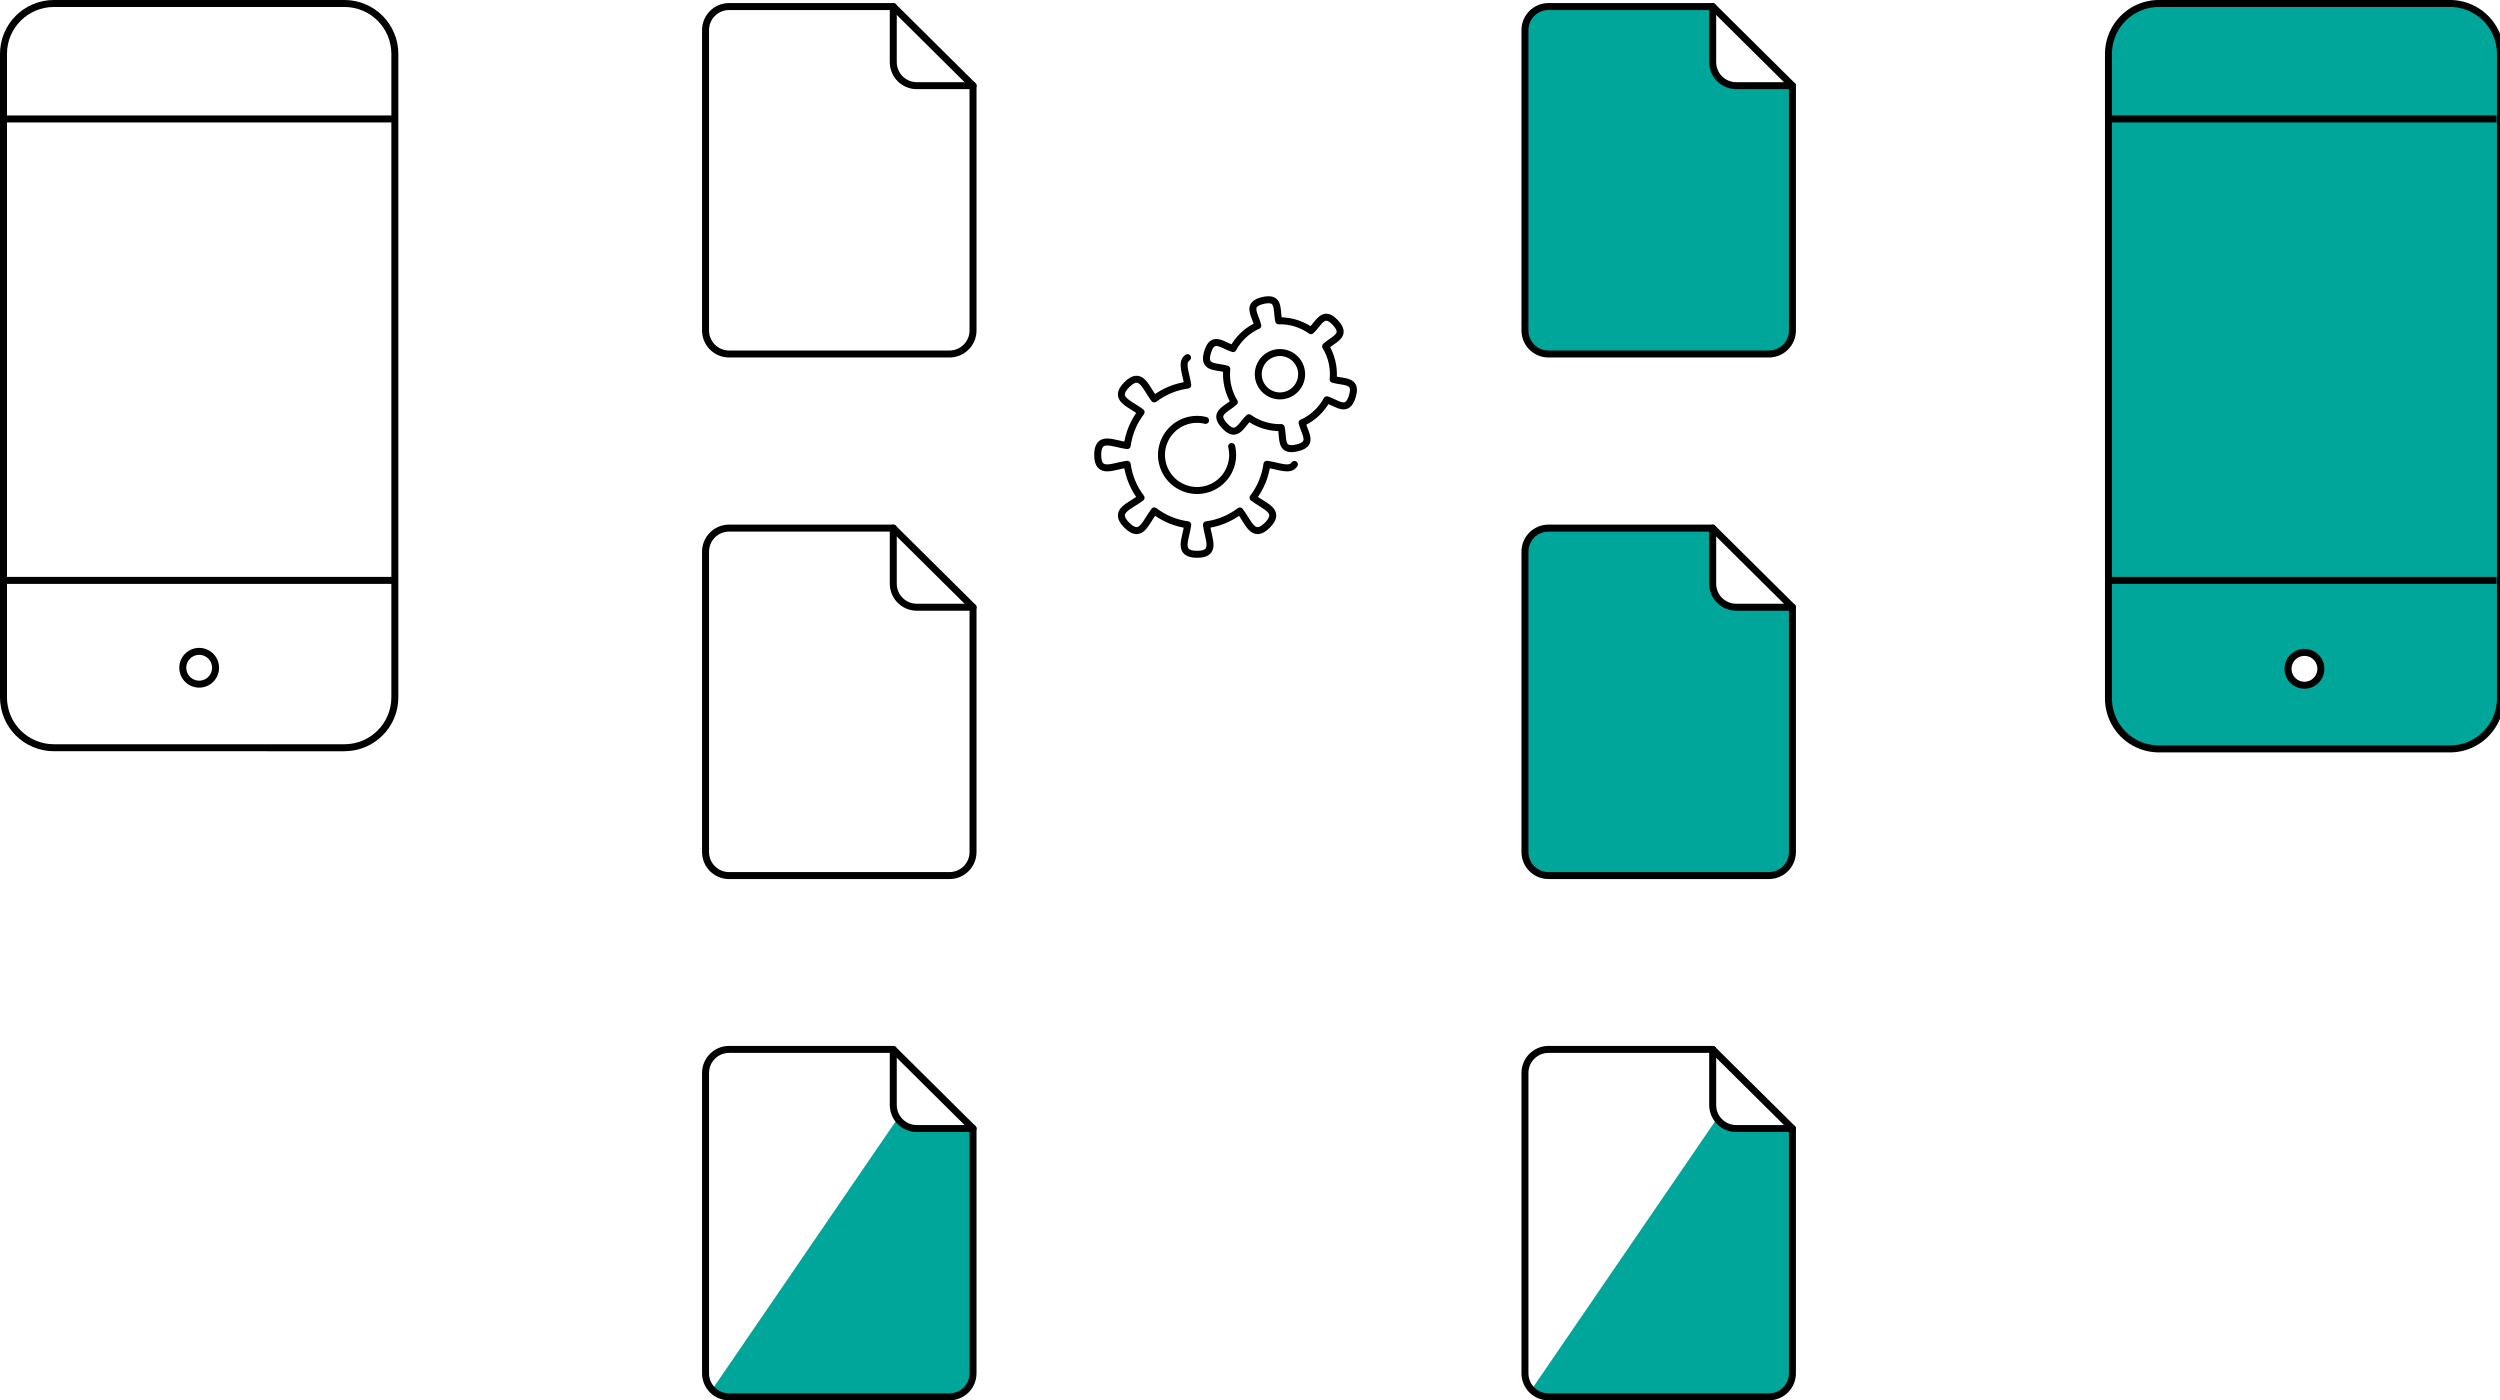 <?xml version="1.0" encoding="UTF-8" standalone="no"?>
<svg
   xmlns:dc="http://purl.org/dc/elements/1.1/"
   xmlns:cc="http://creativecommons.org/ns#"
   xmlns:rdf="http://www.w3.org/1999/02/22-rdf-syntax-ns#"
   xmlns:svg="http://www.w3.org/2000/svg"
   xmlns="http://www.w3.org/2000/svg"
   id="svg8471"
   version="1.1"
   viewBox="0 0 126.381 70.792"
   height="70.792mm"
   width="126.381mm">
  <defs
     id="defs8465" />
  <path
     style="fill:none;stroke:#000000;stroke-width:0.353;stroke-miterlimit:4;stroke-dasharray:none;stroke-opacity:1"
     d="M 2.73,0.176 H 17.407 c 1.415,0 2.554,1.139 2.554,2.554 v 32.516 c 0,1.415 -1.139,2.554 -2.554,2.554 H 2.73 c -1.415,0 -2.554,-1.139 -2.554,-2.554 V 2.73 c 0,-1.415 1.139,-2.554 2.554,-2.554 z"
     id="rect4897-5-7-7-19" />
  <path
     style="fill:none;stroke:#000000;stroke-width:0.353;stroke-miterlimit:4;stroke-dasharray:none;stroke-opacity:1"
     d="m 10.897,33.757 a 0.828,0.828 0 0 1 -0.828,0.828 0.828,0.828 0 0 1 -0.828,-0.828 0.828,0.828 0 0 1 0.828,-0.828 0.828,0.828 0 0 1 0.828,0.828 z"
     id="path4899-6-8-3-4" />
  <path
     id="path4901-2-4-6-7"
     d="m 0.176,29.34 h 19.784"
     style="fill:none;stroke:#000000;stroke-width:0.353;stroke-linecap:butt;stroke-linejoin:miter;stroke-miterlimit:4;stroke-dasharray:none;stroke-opacity:1" />
  <path
     id="path4903-9-5-5-84"
     d="m 0.176,6.013 h 19.784"
     style="fill:none;stroke:#000000;stroke-width:0.353;stroke-linecap:butt;stroke-linejoin:miter;stroke-miterlimit:4;stroke-dasharray:none;stroke-opacity:1" />
  <path
     id="rect4897-6-9-0-8-0"
     d="m 36.859,26.697 c -0.66,0 -1.192,0.532 -1.192,1.192 V 43.071 c 0,0.66 0.532,1.192 1.192,1.192 h 11.138 c 0.66,0 1.192,-0.532 1.192,-1.192 V 30.697 h -2.84 c -0.66,0 -1.192,-0.532 -1.192,-1.192 v -2.808 z"
     style="fill:none;stroke:#000000;stroke-width:0.353;stroke-linecap:round;stroke-linejoin:round;stroke-miterlimit:4;stroke-dasharray:none;stroke-opacity:1" />
  <path
     id="path4936-3-6-1-6"
     d="m 45.157,26.697 4.033,4"
     style="fill:none;stroke:#000000;stroke-width:0.353;stroke-linecap:round;stroke-linejoin:round;stroke-miterlimit:4;stroke-dasharray:none;stroke-opacity:1" />
  <path
     id="rect4897-6-0-2-9-06"
     d="m 36.859,0.331 c -0.66,0 -1.192,0.532 -1.192,1.192 v 15.181 c 0,0.66 0.532,1.192 1.192,1.192 h 11.138 c 0.66,0 1.192,-0.532 1.192,-1.192 V 4.331 h -2.84 c -0.66,0 -1.192,-0.532 -1.192,-1.192 V 0.331 Z"
     style="fill:none;stroke:#000000;stroke-width:0.353;stroke-linecap:round;stroke-linejoin:round;stroke-miterlimit:4;stroke-dasharray:none;stroke-opacity:1" />
  <path
     id="path4936-6-0-3-1"
     d="M 45.157,0.331 49.19,4.331"
     style="fill:none;stroke:#000000;stroke-width:0.353;stroke-linecap:round;stroke-linejoin:round;stroke-miterlimit:4;stroke-dasharray:none;stroke-opacity:1" />
  <path
     id="rect4897-5-7-7-19-4"
     transform="scale(0.265)"
     d="M 411.869 0.666 C 406.522 0.666 402.219 4.971 402.219 10.318 L 402.219 133.213 C 402.219 138.56 406.522 142.865 411.869 142.865 L 467.344 142.865 C 472.691 142.865 476.994 138.56 476.994 133.213 L 476.994 10.318 C 476.994 4.971 472.691 0.666 467.344 0.666 L 411.869 0.666 z M 439.607 124.457 A 3.13 3.13 0 0 1 442.736 127.588 A 3.13 3.13 0 0 1 439.607 130.717 A 3.13 3.13 0 0 1 436.477 127.588 A 3.13 3.13 0 0 1 439.607 124.457 z "
     style="fill:#00a69a;fill-opacity:1;stroke:#000000;stroke-width:1.333;stroke-miterlimit:4;stroke-dasharray:none;stroke-opacity:1" />
  <path
     id="path4901-2-4-6-7-6"
     d="m 106.42,29.34 h 19.784"
     style="fill:#00a69a;fill-opacity:1;stroke:#000000;stroke-width:0.353;stroke-linecap:butt;stroke-linejoin:miter;stroke-miterlimit:4;stroke-dasharray:none;stroke-opacity:1" />
  <path
     id="path4903-9-5-5-84-5"
     d="m 106.42,6.013 h 19.784"
     style="fill:#00a69a;fill-opacity:1;stroke:#000000;stroke-width:0.353;stroke-linecap:butt;stroke-linejoin:miter;stroke-miterlimit:4;stroke-dasharray:none;stroke-opacity:1" />
  <path
     id="rect4897-6-9-0-8-0-4"
     d="m 78.282,26.697 c -0.66,0 -1.192,0.532 -1.192,1.192 v 15.181 c 0,0.66 0.532,1.192 1.192,1.192 h 11.138 c 0.66,0 1.192,-0.532 1.192,-1.192 V 30.697 h -2.84 c -0.66,0 -1.192,-0.532 -1.192,-1.192 v -2.808 z"
     style="fill:#00a69a;fill-opacity:1;stroke:#000000;stroke-width:0.353;stroke-linecap:round;stroke-linejoin:round;stroke-miterlimit:4;stroke-dasharray:none;stroke-opacity:1" />
  <path
     id="path4936-3-6-1-6-5"
     d="m 86.579,26.697 4.033,4"
     style="fill:#00a69a;fill-opacity:1;stroke:#000000;stroke-width:0.353;stroke-linecap:round;stroke-linejoin:round;stroke-miterlimit:4;stroke-dasharray:none;stroke-opacity:1" />
  <path
     id="rect4897-6-0-2-9-06-5"
     d="m 78.282,0.331 c -0.66,0 -1.192,0.532 -1.192,1.192 v 15.181 c 0,0.66 0.532,1.192 1.192,1.192 h 11.138 c 0.66,0 1.192,-0.532 1.192,-1.192 V 4.331 h -2.84 c -0.66,0 -1.192,-0.532 -1.192,-1.192 v -2.808 z"
     style="fill:#00a69a;fill-opacity:1;stroke:#000000;stroke-width:0.353;stroke-linecap:round;stroke-linejoin:round;stroke-miterlimit:4;stroke-dasharray:none;stroke-opacity:1" />
  <path
     id="path4936-6-0-3-1-4"
     d="M 86.579,0.331 90.612,4.331"
     style="fill:#00a69a;fill-opacity:1;stroke:#000000;stroke-width:0.353;stroke-linecap:round;stroke-linejoin:round;stroke-miterlimit:4;stroke-dasharray:none;stroke-opacity:1" />
  <path
     style="fill:#00a69a;fill-opacity:1;stroke:none;stroke-width:0.353;stroke-linecap:round;stroke-linejoin:round;stroke-miterlimit:4;stroke-dasharray:none;stroke-opacity:1"
     d="m 45.376,56.544 -0.001,0.003 -9.376,13.701 c 0.217,0.226 0.521,0.369 0.86,0.369 h 11.138 c 0.66,0 1.192,-0.532 1.192,-1.193 V 57.05 h -2.841 c -0.404,0 -0.758,-0.2 -0.974,-0.506 z"
     id="rect4897-6-9-0-8-0-4-2-6-2-9-5-9" />
  <path
     id="rect4897-6-9-0-8-0-9-2-7-5-0-7"
     d="m 36.859,53.05 c -0.66,0 -1.192,0.532 -1.192,1.192 v 15.181 c 0,0.66 0.532,1.192 1.192,1.192 h 11.138 c 0.66,0 1.192,-0.532 1.192,-1.192 V 57.05 h -2.84 c -0.66,0 -1.192,-0.532 -1.192,-1.192 v -2.808 z"
     style="fill:none;fill-opacity:1;stroke:#000000;stroke-width:0.353;stroke-linecap:round;stroke-linejoin:round;stroke-miterlimit:4;stroke-dasharray:none;stroke-opacity:1" />
  <path
     id="path4936-3-6-1-6-2-9-4-9-8-8"
     d="m 45.157,53.05 4.033,4"
     style="fill:none;fill-opacity:1;stroke:#000000;stroke-width:0.353;stroke-linecap:round;stroke-linejoin:round;stroke-miterlimit:4;stroke-dasharray:none;stroke-opacity:1" />
  <path
     style="fill:#00a69a;fill-opacity:1;stroke:none;stroke-width:0.353;stroke-linecap:round;stroke-linejoin:round;stroke-miterlimit:4;stroke-dasharray:none;stroke-opacity:1"
     d="m 86.798,56.544 -0.001,0.003 -9.376,13.701 c 0.217,0.226 0.521,0.369 0.86,0.369 h 11.138 c 0.66,0 1.192,-0.532 1.192,-1.193 V 57.05 h -2.841 c -0.404,0 -0.758,-0.2 -0.974,-0.506 z"
     id="rect4897-6-9-0-8-0-4-2-6-2-9-5-9-5" />
  <path
     id="rect4897-6-9-0-8-0-9-2-7-5-0-7-4"
     d="m 78.282,53.05 c -0.66,0 -1.192,0.532 -1.192,1.192 v 15.181 c 0,0.66 0.532,1.192 1.192,1.192 h 11.138 c 0.66,0 1.192,-0.532 1.192,-1.192 V 57.05 h -2.84 c -0.66,0 -1.192,-0.532 -1.192,-1.192 v -2.808 z"
     style="fill:none;fill-opacity:1;stroke:#000000;stroke-width:0.353;stroke-linecap:round;stroke-linejoin:round;stroke-miterlimit:4;stroke-dasharray:none;stroke-opacity:1" />
  <path
     id="path4936-3-6-1-6-2-9-4-9-8-8-9"
     d="m 86.579,53.05 4.033,4"
     style="fill:none;fill-opacity:1;stroke:#000000;stroke-width:0.353;stroke-linecap:round;stroke-linejoin:round;stroke-miterlimit:4;stroke-dasharray:none;stroke-opacity:1" />
  <circle
     r="1.096"
     cy="46.305"
     cx="48.994"
     id="path1148"
     style="opacity:1;fill:none;fill-opacity:1;fill-rule:nonzero;stroke:#000000;stroke-width:0.353;stroke-linecap:round;stroke-linejoin:round;stroke-miterlimit:4;stroke-dasharray:none;stroke-dashoffset:0;stroke-opacity:1"
     transform="rotate(-27.086)" />
  <path
     style="opacity:1;fill:none;fill-opacity:1;fill-rule:nonzero;stroke:#000000;stroke-width:0.353;stroke-linecap:round;stroke-linejoin:round;stroke-miterlimit:4;stroke-dasharray:none;stroke-dashoffset:0.882;stroke-opacity:1"
     d="m 63.554,15.294 c -0.442,0.239 -0.093,0.674 0.029,1.168 a 2.703,2.703 0 0 0 -0.109,0.049 2.703,2.703 0 0 0 -1.139,1.111 c -0.565,-0.184 -1.028,-0.67 -1.286,0.173 -0.259,0.844 0.398,0.7 0.968,0.865 a 2.703,2.703 0 0 0 0.281,1.488 2.703,2.703 0 0 0 0.099,0.175 c -0.442,0.396 -1.092,0.554 -0.492,1.199 0.601,0.645 0.805,0.007 1.232,-0.405 a 2.703,2.703 0 0 0 1.631,0.498 c 0.123,0.581 -0.067,1.226 0.793,1.028 0.86,-0.198 0.408,-0.695 0.265,-1.271 a 2.703,2.703 0 0 0 0.11,-0.048 2.703,2.703 0 0 0 1.139,-1.112 c 0.565,0.184 1.027,0.67 1.286,-0.173 0.259,-0.844 -0.397,-0.7 -0.968,-0.865 a 2.703,2.703 0 0 0 -0.281,-1.488 2.703,2.703 0 0 0 -0.099,-0.175 c 0.442,-0.396 1.092,-0.554 0.492,-1.199 -0.6,-0.645 -0.805,-0.007 -1.232,0.405 a 2.703,2.703 0 0 0 -1.631,-0.498 c -0.123,-0.581 0.067,-1.226 -0.793,-1.028 -0.123,0.028 -0.22,0.063 -0.294,0.103 z"
     id="path1148-9" />
  <path
     style="opacity:1;fill:none;fill-opacity:1;fill-rule:nonzero;stroke:#000000;stroke-width:0.353;stroke-linecap:round;stroke-linejoin:round;stroke-miterlimit:4;stroke-dasharray:none;stroke-dashoffset:0;stroke-opacity:1"
     d="m 62.262,22.573 a 1.798,1.798 0 0 1 0.051,0.425 v 0 a 1.798,1.798 0 0 1 -1.798,1.798 1.798,1.798 0 0 1 -1.798,-1.798 1.798,1.798 0 0 1 1.798,-1.798 1.798,1.798 0 0 1 0.428,0.052"
     id="path6451" />
  <path
     style="opacity:1;fill:none;fill-opacity:1;fill-rule:nonzero;stroke:#000000;stroke-width:0.353;stroke-linecap:round;stroke-linejoin:round;stroke-miterlimit:4;stroke-dasharray:none;stroke-dashoffset:0;stroke-opacity:1"
     d="m 60.032,18.079 c -0.356,0.235 -0.061,0.826 0.011,1.388 -0.615,0.082 -1.199,0.323 -1.692,0.699 -0.444,-0.575 -0.665,-1.444 -1.388,-0.72 -0.724,0.724 0.146,0.944 0.722,1.389 -0.377,0.493 -0.618,1.076 -0.701,1.691 -0.721,-0.092 -1.492,-0.552 -1.492,0.472 0,1.024 0.771,0.564 1.492,0.472 0.082,0.615 0.323,1.199 0.699,1.692 -0.575,0.444 -1.444,0.665 -0.72,1.388 0.724,0.724 0.944,-0.146 1.389,-0.722 0.493,0.377 1.076,0.618 1.691,0.701 -0.092,0.721 -0.552,1.492 0.472,1.492 1.024,0 0.564,-0.771 0.472,-1.492 0.615,-0.082 1.199,-0.323 1.692,-0.699 0.444,0.575 0.664,1.444 1.388,0.72 0.724,-0.724 -0.146,-0.944 -0.722,-1.389 0.377,-0.493 0.618,-1.076 0.701,-1.691 0.563,0.072 1.156,0.368 1.389,0.008"
     id="path6390" />
</svg>
